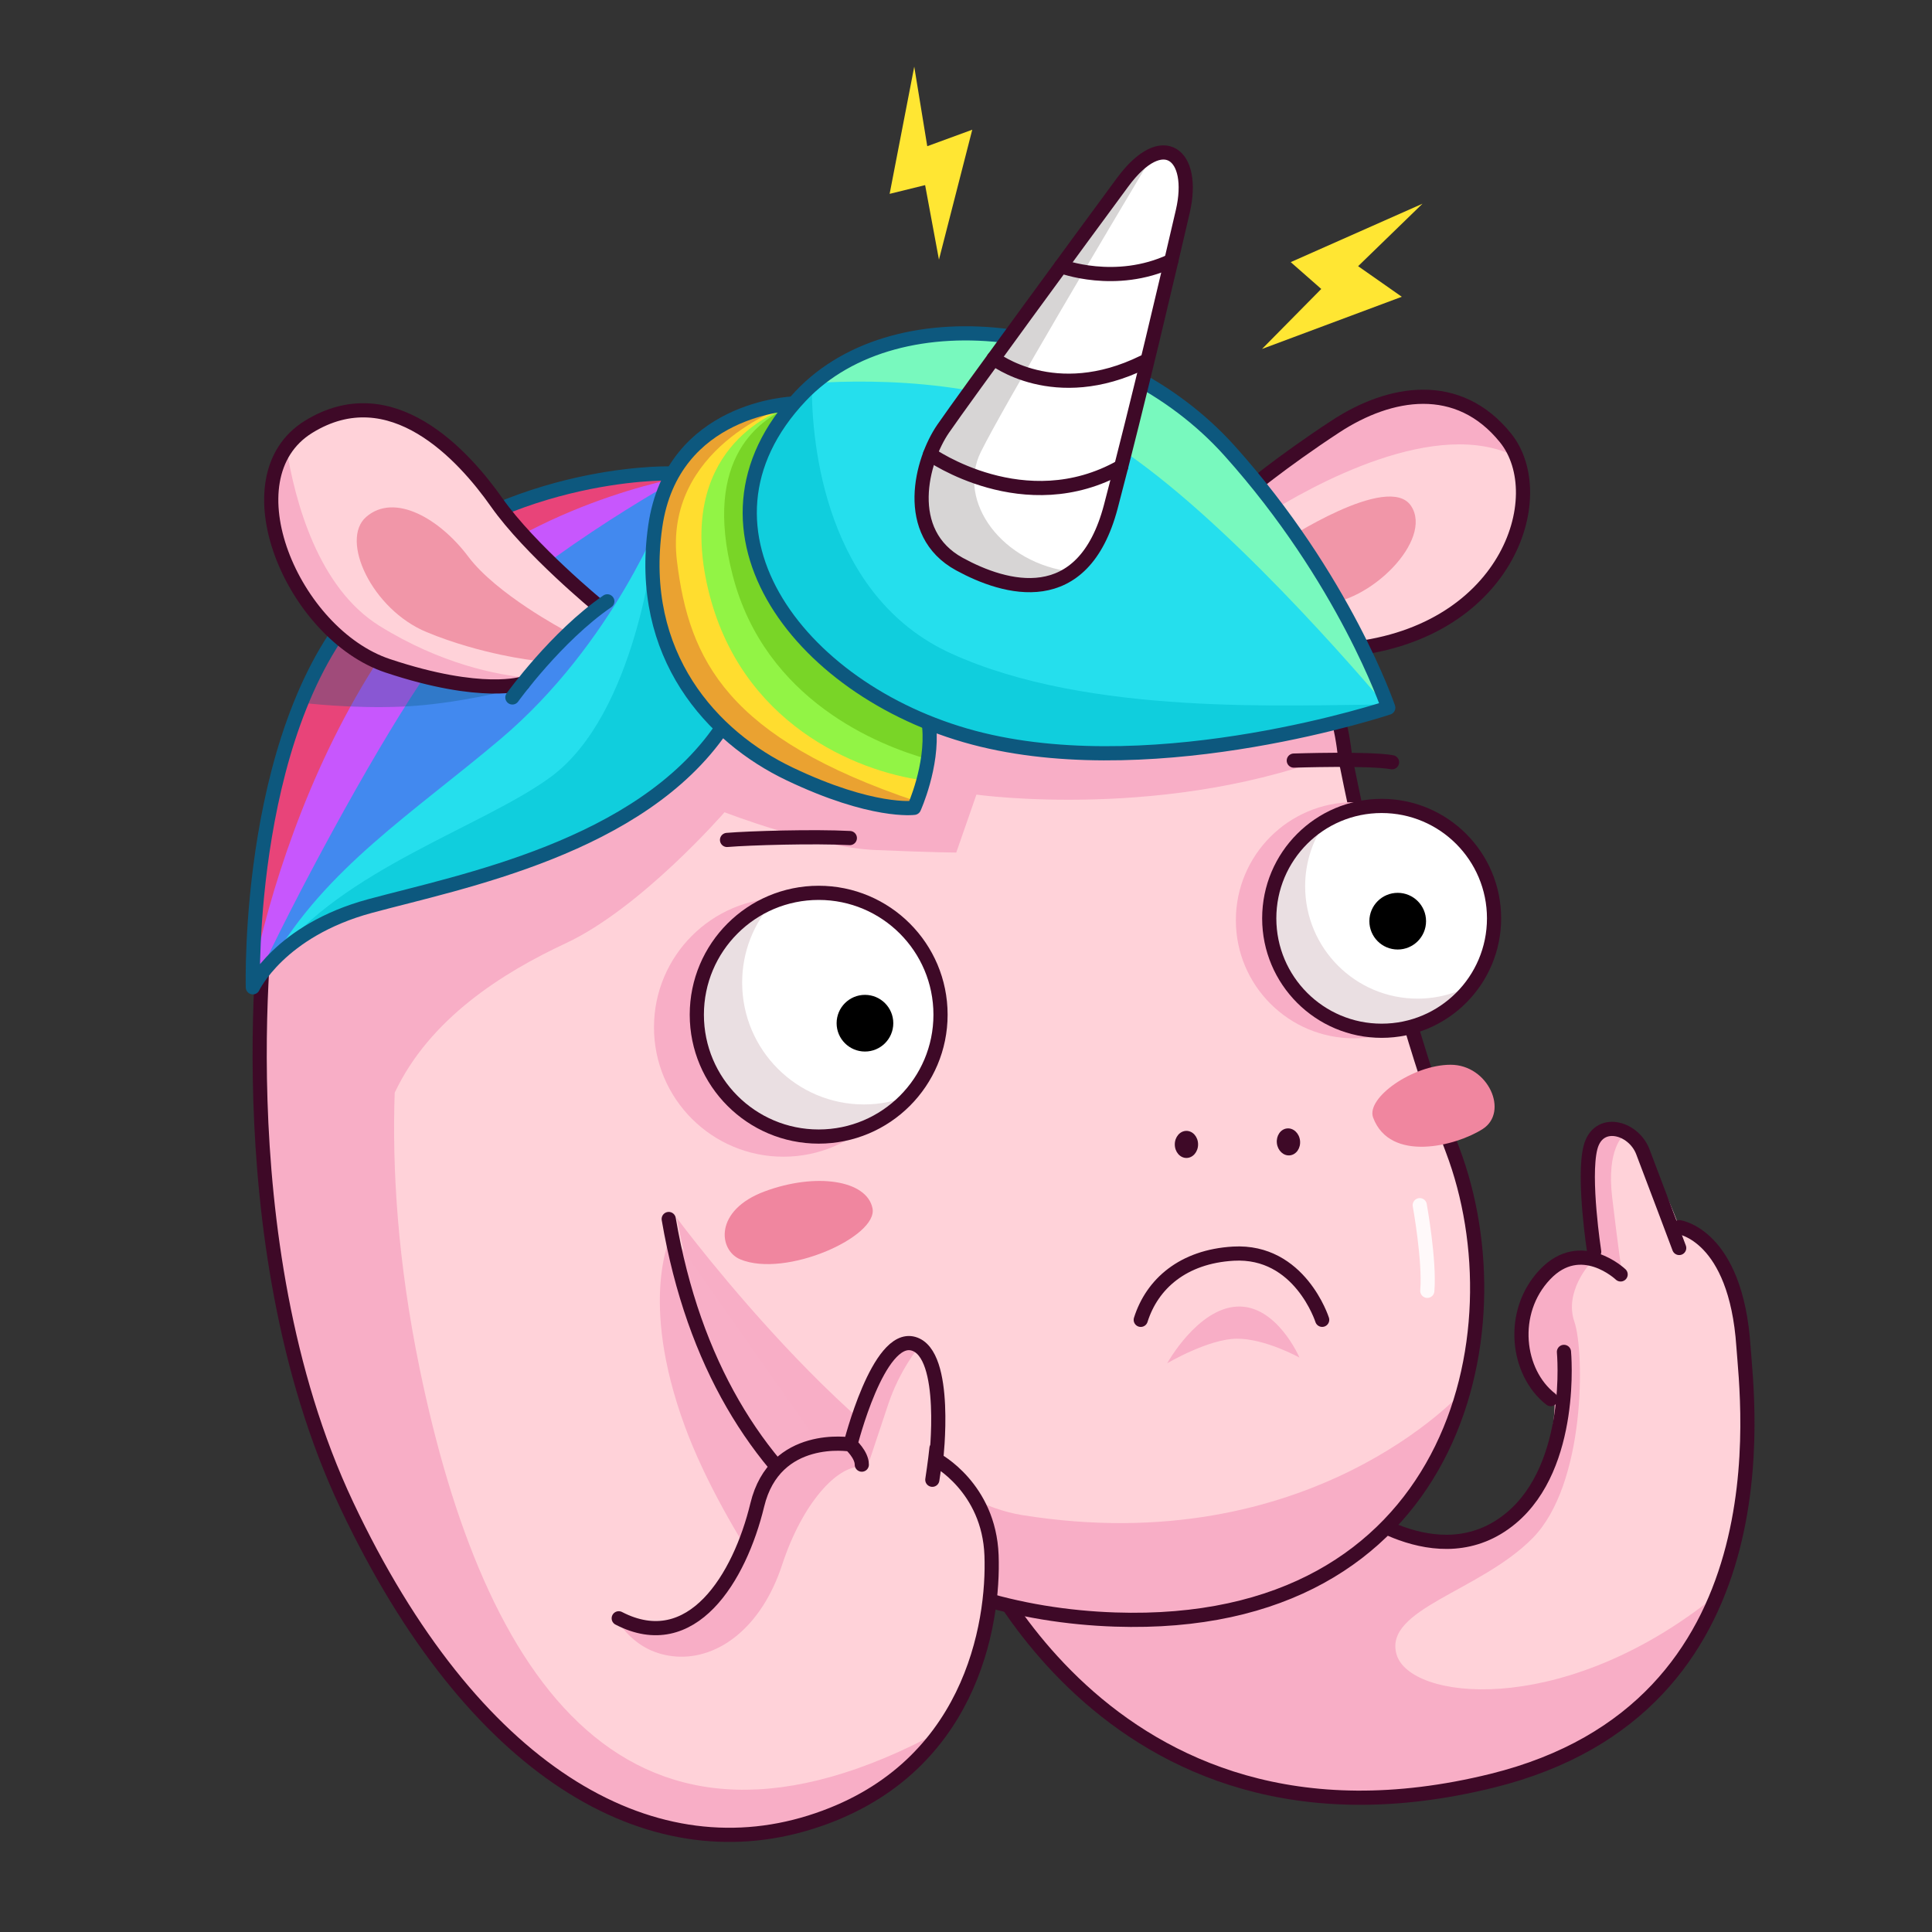 <svg xmlns="http://www.w3.org/2000/svg" viewBox="0 0 512 512" width="512" height="512" class="svg_sticker_animation" preserveAspectRatio="xMidYMid meet" style="width: 100%; height: 100%;"><rect x="0" y="0" width="512" height="512" fill="#333333" stroke="none"/><defs><clipPath id="animationMask_vdcYqkK3Zr"><rect width="512" height="512" x="0" y="0"></rect></clipPath></defs><g clip-path="url(#animationMask_vdcYqkK3Zr)"><g transform="matrix(1,0,0,1,-6.985,-0.419)" opacity="1" style="user-select: none;"><g opacity="1" transform="matrix(1,0,0,1,377.667,136.23)"><path fill="rgb(255,210,217)" fill-opacity="1" d="M0 0 M-40.802,-5.256 C-40.802,-5.256 -31.291,-13.266 -16.774,-22.779 C-2.253,-32.29 15.77,-35.296 28.288,-19.775 C40.802,-4.255 30.291,31.793 -13.266,35.296 C-13.266,35.296 -35.797,26.62 -35.797,26.62"></path></g><g opacity="1" transform="matrix(1,0,0,1,372.906,119.22)"><path fill="rgb(248,174,198)" fill-opacity="1" d="M0 0 M36.041,2.327 C35.267,0.467 34.271,-1.25 33.049,-2.765 C20.531,-18.287 2.509,-15.28 -12.012,-5.77 C-26.529,3.743 -36.04,11.753 -36.04,11.753 C-36.04,11.753 -31.605,18.287 -31.605,18.287 C-17.847,9.552 14.937,-8.515 36.041,2.327z"></path></g><g opacity="1" transform="matrix(1,0,0,1,366.904,142.99)"><path fill="rgb(241,150,168)" fill-opacity="1" d="M0 0 M-20.026,0.999 C-20.026,0.999 8.009,-17.523 14.017,-8.512 C20.026,0.498 3.003,17.522 -10.014,17.522"></path></g><g opacity="1" transform="matrix(1,0,0,1,377.667,136.798)"><path stroke-linecap="round" stroke-linejoin="round" fill-opacity="0" stroke="rgb(62,9,39)" stroke-opacity="1" stroke-width="3.757" d="M0 0 M-40.802,-5.824 C-40.802,-5.824 -31.291,-13.834 -16.774,-23.347 C-2.253,-32.858 15.77,-35.864 28.288,-20.343 C40.802,-4.823 28.589,32.36 -14.97,35.864"></path></g></g><g transform="matrix(1,0,0,1,1,7)" opacity="1" style="user-select: none;"><g opacity="1" transform="matrix(1,0,0,1,375.986,388.145)"><path fill="rgb(255,210,217)" fill-opacity="1" d="M0 0 M-120.181,10.219 C-120.181,10.219 -88.986,98.855 18.452,76.768 C92.912,61.461 86.023,-23.89 85.042,-38.384 C83.039,-67.922 68.017,-69.924 68.017,-69.924 C68.017,-69.924 59.341,-95.794 48.994,-94.793 C38.647,-93.791 48.068,-63.714 44.988,-62.416 C37.697,-59.338 32.198,-56.051 28.633,-50.734 C23.54,-43.141 28.967,-28.37 36.644,-22.695 C34.014,-10.394 31.686,-6.228 26.964,2.669 C13.948,27.203 -8.582,18.192 -8.582,18.192 C-8.582,18.192 -38.986,-21.812 -70.986,-19.812 C-102.986,-17.812 -120.181,10.219 -120.181,10.219z"></path></g><g opacity="1" transform="matrix(1,0,0,1,423.728,310.96)"><path fill="rgb(248,174,198)" fill-opacity="1" d="M0 0 M5.508,-17.023 C5.508,-17.023 1.001,-13.516 2.503,-0.75 C4.006,12.017 5.257,20.527 5.257,20.527 C5.257,20.527 -2.254,16.272 -2.254,16.272 C-2.254,16.272 -5.507,-5.007 -4.005,-12.015 C-2.503,-19.024 2.753,-20.527 5.508,-17.023z"></path></g><g opacity="1" transform="matrix(1,0,0,1,366.935,404.584)"><path fill="rgb(248,174,198)" fill-opacity="1" d="M0 0 M2.154,26.82 C-1.283,14.769 24.337,10.173 38.267,-4.007 C52.287,-18.274 52.036,-53.32 49.283,-61.331 C46.529,-69.34 53.538,-76.852 53.538,-76.852 C53.538,-76.852 44.025,-79.354 36.015,-67.086 C28.005,-54.823 44.025,-41.307 44.025,-41.307 C44.025,-41.307 44.991,-27.841 36.767,-15.271 C25.44,2.041 1.093,-6.372 1.093,-6.372 C1.093,-6.372 -20.779,-19.517 -20.779,-19.517 C-20.779,-19.517 -112.143,-5.731 -112.143,-5.731 C-112.143,-5.731 -76.935,81.416 27.503,60.329 C58.548,54.061 74.999,33.608 84.143,13.328 C44.768,43.572 5.592,38.872 2.154,26.82z"></path></g><g opacity="1" transform="matrix(1,0,0,1,390.184,382.312)"><path stroke-linecap="round" stroke-linejoin="round" fill-opacity="0" stroke="rgb(62,9,39)" stroke-opacity="1" stroke-width="3.757" d="M0 0 M-34.28,9.026 C-34.28,9.026 -10.183,29.188 9.262,13.008 C26.13,-1.027 23.28,-31.047 23.28,-31.047"></path></g><g opacity="1" transform="matrix(1,0,0,1,379.67,401.079)"><path stroke-linecap="round" stroke-linejoin="round" fill-opacity="0" stroke="rgb(62,9,39)" stroke-opacity="1" stroke-width="3.757" d="M0 0 M-124.865,-3.465 C-124.865,-3.465 -89.383,89.571 14.768,63.834 C93.33,44.421 82.339,-36.824 81.358,-51.319 C79.355,-80.856 64.333,-82.859 64.333,-82.859"></path></g><g opacity="1" transform="matrix(1,0,0,1,431.236,306.954)"><path stroke-linecap="round" stroke-linejoin="round" fill-opacity="0" stroke="rgb(62,9,39)" stroke-opacity="1" stroke-width="3.757" d="M0 0 M12.767,16.775 C12.767,16.775 5.625,-2.251 3.121,-8.76 C0.618,-15.27 -8.761,-17.773 -10.764,-9.762 C-12.767,-1.75 -9.762,17.772 -9.762,17.772"></path></g><g opacity="1" transform="matrix(1,0,0,1,413.714,342.252)"><path stroke-linecap="round" stroke-linejoin="round" fill-opacity="0" stroke="rgb(62,9,39)" stroke-opacity="1" stroke-width="3.757" d="M0 0 M14.77,-11.517 C14.77,-11.517 4.256,-21.528 -5.257,-11.517 C-14.77,-1.505 -12.767,14.519 -3.753,21.528"></path></g></g><g transform="matrix(1,0,0,1,0,0)" opacity="1" style="user-select: none;"><g opacity="1" transform="matrix(1,0,0,1,225.234,329.402)"><path fill="rgb(255,210,217)" fill-opacity="1" d="M0 0 M142.169,76.935 C142.169,76.935 162.196,49.898 164.999,27.956 C166.737,14.355 165.674,-8.961 159.692,-24.7 C140.667,-74.767 129.652,-138.35 129.652,-138.35 C129.652,-138.35 -49.582,-166.886 -49.582,-166.886 C-49.582,-166.886 -156.057,-70.76 -156.057,-70.76 C-156.057,-70.76 -166.737,-1.337 -133.361,69.424 C-99.981,140.183 -53.254,166.886 -10.531,153.535 C24.306,142.647 34.729,114.456 37.026,94.643 C45.118,97.105 53.935,98.789 63.566,99.464 C63.566,99.464 111.573,104.273 142.169,76.935z"></path></g><g opacity="1" transform="matrix(1,0,0,1,283.46,382.805)"><path fill="rgb(248,174,198)" fill-opacity="1" d="M0 0 M-104.137,-60.077 C-104.137,-60.077 -50.27,12.63 -12.684,18.691 C63.918,31.042 104.138,-14.018 104.138,-14.018 C104.138,-14.018 85.041,56.696 2.673,45.39 C4.127,46.996 -83.31,48.912 -104.137,-60.077z"></path></g><g opacity="1" transform="matrix(1,0,0,1,0,0)"><path fill="rgb(248,175,199)" fill-opacity="1" d="M0 0 M178,327 C178,327 169,344 181.5,378 C192.13,406.914 216.5,437.5 216.5,437.5 C216.5,437.5 233.5,406 233.5,406 C233.5,406 178,327 178,327z"></path></g><g opacity="1" transform="matrix(1,0,0,1,333.084,313.863)"><path stroke-linecap="round" stroke-linejoin="round" fill-opacity="0" stroke="rgb(62,9,39)" stroke-opacity="1" stroke-width="3.757" d="M0 0 M-155.867,9.186 C-142.584,86.637 -88.083,113.637 -37.575,115.333 C52.078,118.343 70.413,39.711 51.843,-9.161 C32.818,-59.228 21.803,-121.676 21.803,-121.676"></path></g><g opacity="1" transform="matrix(1,0,0,1,256,256)"><path fill="rgb(255,210,217)" fill-opacity="1" d="M0 0 M-13,100.5 C-19.5,99.5 -31,126.5 -31,126.5 C-31,126.5 -45.5,123 -50.5,132.5 C-55.5,142 -64,187 -91.5,173 C-97.69,169.849 -110.5,169 -118,178 C-125.5,187 -124.5,204 -104,217 C-83.5,230 -51.958,233.177 -34.5,224 C-15,213.75 -2.33,201.737 2.5,187 C17.25,142 -7.5,131 -7.5,131 C-7.5,131 -6.5,101.5 -13,100.5z"></path></g><g opacity="1" transform="matrix(1,0,0,1,207.433,333.97)"><path fill="rgb(248,174,198)" fill-opacity="1" d="M0 0 M147.454,-142.919 C147.454,-142.919 -21.892,-169.88 -21.892,-169.88 C-21.892,-169.88 -49.469,-155.484 -49.469,-155.484 C-49.469,-155.484 -103.724,-106.503 -103.724,-106.503 C-103.724,-106.503 -103.725,-106.503 -103.725,-106.503 C-103.725,-106.503 -138.255,-75.329 -138.255,-75.329 C-138.255,-75.329 -148.936,-5.906 -115.56,64.855 C-82.179,135.614 -35.453,162.317 7.271,148.966 C23.704,143.83 34.701,134.842 41.979,124.698 C-41.457,169.88 -79.289,110.762 -96.199,28.81 C-102.103,0.2 -103.525,-24.389 -102.833,-44.389 C-93.6,-63.99 -74.356,-76.132 -57.481,-84.005 C-37.456,-93.351 -15.426,-118.716 -15.426,-118.716 C-15.426,-118.716 8.606,-109.369 24.627,-108.703 C40.647,-108.037 45.987,-108.038 45.987,-108.038 C45.987,-108.038 51.329,-123.389 51.329,-123.389 C51.329,-123.389 102.586,-116.175 148.936,-134.951 C147.96,-139.997 147.454,-142.919 147.454,-142.919z"></path></g><g opacity="1" transform="matrix(1,0,0,1,233.561,370.121)"><path fill="rgb(248,174,198)" fill-opacity="1" d="M0 0 M9.846,-13.016 C9.846,-13.016 4.838,-7.01 1.835,2.004 C-1.169,11.017 -3.839,19.025 -3.839,19.025 C-3.839,19.025 -9.846,12.35 -9.846,12.35 C-9.846,12.35 -1.503,-19.026 9.846,-13.016zM0 0 M-18.311,12.879 C-29.311,15.629 -31.311,24.379 -34.311,34.629 C-37.311,44.879 -49.811,60.629 -56.561,61.379 C-63.27,62.124 -70.311,58.629 -70.311,58.629 C-70.311,58.629 -65.788,68.114 -54.311,68.879 C-43.061,69.629 -31.696,61.03 -26.311,44.629 C-20.811,27.879 -11.561,18.379 -5.561,18.629 C0.439,18.879 -7.311,10.129 -18.311,12.879z"></path></g><g opacity="1" transform="matrix(1,0,0,1,160.967,377.464)"><path stroke-linecap="round" stroke-linejoin="round" fill-opacity="0" stroke="rgb(62,9,39)" stroke-opacity="1" stroke-width="3.757" d="M0 0 M-89.789,-139.823 C-89.789,-139.823 -102.47,-49.4 -69.094,21.362 C-35.713,92.12 11.013,118.823 53.737,105.472 C96.459,92.12 102.47,52.737 101.799,34.713 C101.131,16.69 87.112,9.345 87.112,9.345 C87.112,9.345 90.45,-18.69 81.105,-21.361 C71.759,-24.033 64.416,5.339 64.416,5.339 C64.416,5.339 44.391,2 39.719,21.362 C35.044,40.718 22.36,61.414 3.003,51.402M0 0 M67.421,10.68 C67.421,8.01 64.416,5.339 64.416,5.339M0 0 M86.11,14.686 C86.11,14.686 86.88,9.683 87.212,6.344"></path></g><g opacity="1" transform="matrix(1,0,0,1,0,0)"><path fill="rgb(249,184,202)" fill-opacity="1" d="M0 0 M356.5,201 C356.5,201 356,195.75 355,192"></path><path stroke-linecap="butt" stroke-linejoin="miter" fill-opacity="0" stroke-miterlimit="4" stroke="rgb(62,9,39)" stroke-opacity="1" stroke-width="3.757" d="M0 0 M356.5,201 C356.5,201 356,195.75 355,192"></path></g></g><g transform="matrix(1,0,0,1,0,0)" opacity="1" style="user-select: none;"><g opacity="1" transform="matrix(1,0,0,1,377.583,330.734)"><path stroke-linecap="round" stroke-linejoin="round" fill-opacity="0" stroke="rgb(255,249,250)" stroke-opacity="1" stroke-width="3.757" d="M0 0 M-1.334,-11.348 C-1.334,-11.348 1.334,3.341 0.669,11.348"></path></g></g><g transform="matrix(1,0,0,1,0,0)" opacity="1" style="user-select: none;"><g opacity="1" transform="matrix(1,0,0,1,314.418,303.282)"><path fill="rgb(62,9,39)" fill-opacity="1" d="M0 0 M3.086,0 C3.086,1.982 1.705,3.588 -0.003,3.588 C-1.707,3.588 -3.086,1.982 -3.086,0 C-3.086,-1.981 -1.707,-3.588 -0.003,-3.588 C1.705,-3.588 3.086,-1.981 3.086,0z"></path></g><g opacity="1" transform="matrix(1,0,0,1,341.453,302.618)"><path fill="rgb(62,9,39)" fill-opacity="1" d="M0 0 M3.069,-0.338 C3.282,1.634 2.082,3.381 0.386,3.563 C-1.31,3.751 -2.854,2.302 -3.069,0.332 C-3.282,-1.64 -2.084,-3.385 -0.387,-3.569 C1.307,-3.751 2.854,-2.308 3.069,-0.338z"></path></g></g><g transform="matrix(1,0,0,1,0,0)" opacity="1" style="user-select: none;"><g opacity="1" transform="matrix(1,0,0,1,207.608,272.244)"><path fill="rgb(248,174,198)" fill-opacity="1" d="M0 0 M34.295,0 C34.295,18.94 18.942,34.294 0.002,34.294 C-18.939,34.294 -34.294,18.94 -34.294,0 C-34.294,-18.94 -18.939,-34.294 0.002,-34.294 C18.942,-34.294 34.295,-18.94 34.295,0z"></path></g><g opacity="1" transform="matrix(1,0,0,1,216.956,268.905)"><path fill="rgb(255,255,255)" fill-opacity="1" d="M0 0 M32.293,0 C32.293,17.834 17.834,32.294 0.001,32.294 C-17.834,32.294 -32.292,17.834 -32.292,0 C-32.292,-17.833 -17.834,-32.293 0.001,-32.293 C17.834,-32.293 32.293,-17.833 32.293,0z"></path></g><g opacity="1" transform="matrix(1,0,0,1,212.874,270.091)"><path fill="rgb(234,223,226)" fill-opacity="1" d="M0 0 M16.096,22.596 C-1.737,22.596 -16.195,8.137 -16.195,-9.698 C-16.195,-17.923 -13.093,-25.404 -8.03,-31.107 C-19.858,-26.314 -28.211,-14.733 -28.211,-1.186 C-28.211,16.648 -13.753,31.107 4.081,31.107 C13.69,31.107 22.292,26.884 28.21,20.224 C24.466,21.742 20.385,22.596 16.096,22.596z"></path></g><g opacity="1" transform="matrix(1,0,0,1,216.956,268.905)"><path stroke-linecap="round" stroke-linejoin="round" fill-opacity="0" stroke="rgb(62,9,39)" stroke-opacity="1" stroke-width="3.757" d="M0 0 M32.293,0 C32.293,17.834 17.834,32.294 0.001,32.294 C-17.834,32.294 -32.292,17.834 -32.292,0 C-32.292,-17.833 -17.834,-32.293 0.001,-32.293 C17.834,-32.293 32.293,-17.833 32.293,0z"></path></g><g opacity="1" transform="matrix(1,0,0,1,229.222,271.158)"><path fill="rgb(0,0,0)" fill-opacity="1" d="M0 0 M7.51,0 C7.51,4.147 4.148,7.51 0.001,7.51 C-4.147,7.51 -7.51,4.147 -7.51,0 C-7.51,-4.147 -4.147,-7.51 0.001,-7.51 C4.148,-7.51 7.51,-4.147 7.51,0z"></path></g></g><g transform="matrix(1,0,0,1,0,0)" opacity="1" style="user-select: none;"><g opacity="1" transform="matrix(1,0,0,1,208.945,222.094)"><path stroke-linecap="round" stroke-linejoin="round" fill-opacity="0" stroke="rgb(62,9,39)" stroke-opacity="1" stroke-width="3.757" d="M0 0 M-16.271,0.5 C-10.262,-0.001 6.758,-0.5 16.271,0"></path></g></g><g transform="matrix(1,0,0,1,0,0)" opacity="1" style="user-select: none;"><g opacity="1" transform="matrix(1,0,0,1,358.808,243.874)"><path fill="rgb(248,174,198)" fill-opacity="1" d="M0 0 M31.292,0.001 C31.292,17.282 17.283,31.29 -0.001,31.29 C-17.282,31.29 -31.292,17.282 -31.292,0.001 C-31.292,-17.285 -17.282,-31.29 -0.001,-31.29 C17.283,-31.29 31.292,-17.285 31.292,0.001z"></path></g><g opacity="1" transform="matrix(1,0,0,1,366.152,243.372)"><path fill="rgb(255,255,255)" fill-opacity="1" d="M0 0 M29.789,0.001 C29.789,16.453 16.45,29.79 0,29.79 C-16.453,29.79 -29.79,16.453 -29.79,0.001 C-29.79,-16.452 -16.453,-29.79 0,-29.79 C16.45,-29.79 29.789,-16.452 29.789,0.001z"></path></g><g opacity="1" transform="matrix(1,0,0,1,363.315,245.294)"><path fill="rgb(234,223,226)" fill-opacity="1" d="M0 0 M12.35,19.354 C-4.103,19.354 -17.44,6.018 -17.44,-10.434 C-17.44,-16.955 -15.323,-22.964 -11.77,-27.867 C-20.826,-22.758 -26.953,-13.061 -26.953,-1.921 C-26.953,14.531 -13.616,27.867 2.837,27.867 C12.768,27.867 21.538,22.985 26.953,15.514 C22.636,17.95 17.661,19.354 12.35,19.354z"></path></g><g opacity="1" transform="matrix(1,0,0,1,366.152,243.372)"><path stroke-linecap="round" stroke-linejoin="round" fill-opacity="0" stroke="rgb(62,9,39)" stroke-opacity="1" stroke-width="3.757" d="M0 0 M29.789,0.001 C29.789,16.453 16.45,29.79 0,29.79 C-16.453,29.79 -29.79,16.453 -29.79,0.001 C-29.79,-16.452 -16.453,-29.79 0,-29.79 C16.45,-29.79 29.789,-16.452 29.789,0.001z"></path></g><g opacity="1" transform="matrix(1,0,0,1,370.407,244.121)"><path fill="rgb(0,0,0)" fill-opacity="1" d="M0 0 M7.511,0.001 C7.511,4.148 4.149,7.51 0.001,7.51 C-4.148,7.51 -7.51,4.148 -7.51,0.001 C-7.51,-4.148 -4.148,-7.51 0.001,-7.51 C4.149,-7.51 7.511,-4.148 7.511,0.001z"></path></g></g><g transform="matrix(1,0,0,1,0,0)" opacity="1" style="user-select: none;"><g opacity="1" transform="matrix(1,0,0,1,355.888,201.451)"><path stroke-linecap="round" stroke-linejoin="round" fill-opacity="0" stroke="rgb(62,9,39)" stroke-opacity="1" stroke-width="3.757" d="M0 0 M-13.016,0.114 C-13.016,0.114 7.067,-0.55 13.016,0.549"></path></g></g><g transform="matrix(1,0,0,1,0,0)" opacity="1" style="user-select: none;"><g opacity="1" transform="matrix(1,0,0,1,326.851,353.516)"><path fill="rgb(248,174,198)" fill-opacity="1" d="M0 0 M-17.523,7.76 C-17.523,7.76 -9.512,-6.76 1,-7.259 C11.514,-7.76 17.523,6.259 17.523,6.259 C17.523,6.259 8.509,1.253 1,1.253 C-6.509,1.253 -17.523,7.76 -17.523,7.76z"></path></g></g><g transform="matrix(1,0,0,1,0,0)" opacity="1" style="user-select: none;"><g opacity="1" transform="matrix(1,0,0,1,325.599,342.751)"><path stroke-linecap="round" stroke-linejoin="round" fill-opacity="0" stroke="rgb(62,9,39)" stroke-opacity="1" stroke-width="3.757" d="M0 0 M-23.289,7.02 C-20.287,-2.491 -12.099,-9.752 1.253,-10.52 C18.887,-11.535 24.789,7.013 24.789,7.013"></path></g></g><g transform="matrix(1,0,0,1,0,0)" opacity="1" style="user-select: none;"><g opacity="1" transform="matrix(1,0,0,1,210.947,324.73)"><path fill="rgb(240,134,159)" fill-opacity="1" d="M0 0 M-14.768,9.01 C-20.56,6.598 -21.778,-4.006 -8.26,-9.013 C5.259,-14.019 18.775,-12.016 20.278,-4.507 C21.778,3.002 -2.753,14.018 -14.768,9.01z"></path></g></g><g transform="matrix(1,0,0,1,0,0)" opacity="1" style="user-select: none;"><g opacity="1" transform="matrix(1,0,0,1,380.94,295.189)"><path fill="rgb(240,134,159)" fill-opacity="1" d="M0 0 M-17.042,1.001 C-19.007,-4.239 -6.526,-13.018 3.487,-13.018 C13.497,-13.018 19.007,-0.5 11.996,4.007 C4.987,8.512 -12.535,13.018 -17.042,1.001z"></path></g></g><g transform="matrix(1,0,0,1,0,0)" opacity="1" style="user-select: none;"><g opacity="1" transform="matrix(1,0,0,1,128.09,193.056)"><path fill="rgb(37,223,237)" fill-opacity="1" d="M0 0 M49.065,-67.589 C49.065,-67.589 4.004,-68.589 -29.539,-36.046 C-63.082,-3.506 -61.081,68.589 -61.081,68.589 C-61.081,68.589 -54.071,53.569 -30.039,47.062 C-6.009,40.553 41.554,31.54 63.083,-0.001"></path></g><g opacity="1" transform="matrix(1,0,0,1,132.055,198.867)"><path fill="rgb(16,206,221)" fill-opacity="1" d="M0 0 M-34.004,41.252 C-9.975,34.742 37.588,25.729 59.117,-5.812 C59.117,-5.812 50.628,-46.748 50.628,-46.748 C50.628,-46.748 41.261,-55.044 41.261,-55.044 C41.261,-55.044 36.59,-9.653 13.893,7.037 C-3.943,20.152 -41.552,31.626 -59.117,55.044 C-54.423,50.354 -46.55,44.648 -34.004,41.252z"></path></g><g opacity="1" transform="matrix(1,0,0,1,207.999,161.264)"><path fill="rgb(234,162,49)" fill-opacity="1" d="M0 0 M2.198,-54.321 C2.198,-54.321 -29.843,-53.32 -34.35,-21.777 C-39.247,12.507 -19.111,34.115 1.197,43.807 C23.226,54.321 34.241,52.819 34.241,52.819 C34.241,52.819 39.247,41.804 38.247,31.292"></path></g><g opacity="1" transform="matrix(1,0,0,1,211.373,160.078)"><path fill="rgb(255,221,47)" fill-opacity="1" d="M0 0 M31.563,52.301 C32.898,48.823 35.637,40.51 34.874,32.478 C34.874,32.478 2.222,-45.07 2.222,-45.07 C2.222,-45.07 -3.345,-52.301 -3.345,-52.301 C-3.345,-52.301 -35.636,-41.37 -31.965,-11.33 C-28.759,14.92 -18.623,35.446 31.563,52.301z"></path></g><g opacity="1" transform="matrix(1,0,0,1,212.828,157.517)"><path fill="rgb(146,244,69)" fill-opacity="1" d="M0 0 M-25.16,-1.343 C-16.73,34.189 13.97,46.898 31.908,49.291 C32.985,45.28 33.9,40.106 33.418,35.038 C33.418,35.038 1.882,-39.856 1.882,-39.856 C1.882,-39.856 -4.495,-49.291 -4.495,-49.291 C-7.887,-48.157 -33.901,-38.188 -25.16,-1.343z"></path></g><g opacity="1" transform="matrix(1,0,0,1,208.362,108.002)"><path fill="rgb(146,244,69)" fill-opacity="1" d="M0 0 M-0.335,-0.225 C-0.335,-0.225 -0.029,0.225 -0.029,0.225 C0.204,0.148 0.335,0.109 0.335,0.109 C0.335,0.109 -0.335,-0.225 -0.335,-0.225z"></path></g><g opacity="1" transform="matrix(1,0,0,1,121.388,193.056)"><path fill="rgb(66,137,239)" fill-opacity="1" d="M0 0 M55.766,-67.589 C55.766,-67.589 10.705,-68.589 -22.838,-36.046 C-56.381,-3.506 -54.38,68.589 -54.38,68.589 C-54.38,68.589 -53.003,65.658 -49.408,61.828 C-35.012,36.99 -12.108,22.524 11.207,2.835 C41.246,-22.531 54.598,-57.909 54.598,-57.909 C54.598,-57.909 56.381,-64.618 56.381,-64.618 C56.381,-64.618 55.766,-67.589 55.766,-67.589z"></path></g><g opacity="1" transform="matrix(1,0,0,1,216.283,154.293)"><path fill="rgb(121,213,39)" fill-opacity="1" d="M0 0 M-5.897,-46.905 C-14.625,-43.616 -30.241,-33.222 -22.106,-1.79 C-13.505,31.443 16.775,43.304 29.629,46.905 C30.046,44.149 30.242,41.189 29.963,38.263 C29.963,38.263 -5.897,-46.905 -5.897,-46.905z"></path></g><g opacity="1" transform="matrix(1,0,0,1,273.232,142.489)"><path fill="rgb(37,223,237)" fill-opacity="1" d="M0 0 M-61.031,-37.549 C-34.997,-65.086 22.077,-57.075 52.616,-23.029 C83.156,11.015 94.672,45.059 94.672,45.059 C94.672,45.059 34.592,65.086 -12.97,53.57 C-60.532,42.055 -94.672,-1.968 -61.031,-37.549z"></path></g><g opacity="1" transform="matrix(1,0,0,1,121.35,193.056)"><path fill="rgb(199,87,253)" fill-opacity="1" d="M0 0 M55.805,-67.589 C55.805,-67.589 10.744,-68.589 -22.799,-36.046 C-56.342,-3.506 -54.342,68.589 -54.342,68.589 C-54.342,68.589 -54.19,68.278 -53.893,67.764 C-43.183,44.604 -23.225,7.814 -10.115,-11.85 C5.405,-35.13 47.585,-59.998 56.342,-64.996 C56.342,-64.996 55.805,-67.589 55.805,-67.589z"></path></g><g opacity="1" transform="matrix(1,0,0,1,122.241,191.372)"><path fill="rgb(232,68,121)" fill-opacity="1" d="M0 0 M54.913,-65.905 C54.913,-65.905 9.852,-66.906 -23.691,-34.363 C-52.913,-6.014 -55.156,52.336 -55.25,66.906 C-51.053,46.232 -41.231,13.84 -23.024,-14.839 C-1.762,-48.325 39.364,-60.641 55.25,-64.274 C55.25,-64.274 54.913,-65.905 54.913,-65.905z"></path></g><g opacity="1" transform="matrix(1,0,0,1,291.887,132.89)"><path fill="rgb(120,249,190)" fill-opacity="1" d="M0 0 M-76.017,-31.385 C-59.705,-32.423 -26.339,-32.344 -1.083,-17.771 C26.341,-1.95 62.079,38.433 75.885,54.699 C75.953,54.679 76.017,54.658 76.017,54.658 C76.017,54.658 64.502,20.614 33.962,-13.431 C4.78,-45.966 -48.613,-54.7 -76.017,-31.385z"></path></g><g opacity="1" transform="matrix(1,0,0,1,273.232,154.84)"><path fill="rgb(16,206,221)" fill-opacity="1" d="M0 0 M94.672,32.708 C94.672,32.708 94.573,32.416 94.375,31.872 C68.41,31.906 15.57,35.045 -21.144,18.355 C-54.46,3.211 -58.2,-37.273 -58.076,-52.736 C-59.095,-51.834 -60.091,-50.896 -61.032,-49.9 C-94.673,-14.319 -60.532,29.704 -12.971,41.22 C34.592,52.736 94.672,32.708 94.672,32.708z"></path></g><g opacity="1" transform="matrix(1,0,0,1,273.232,142.489)"><path stroke-linecap="round" stroke-linejoin="round" fill-opacity="0" stroke="rgb(13,88,126)" stroke-opacity="1" stroke-width="3.757" d="M0 0 M-61.031,-37.549 C-34.997,-65.086 22.077,-57.075 52.616,-23.029 C83.156,11.015 94.672,45.059 94.672,45.059 C94.672,45.059 34.592,65.086 -12.97,53.57 C-60.532,42.055 -94.672,-1.968 -61.031,-37.549z"></path></g><g opacity="1" transform="matrix(1,0,0,1,207.999,161.264)"><path stroke-linecap="round" stroke-linejoin="round" fill-opacity="0" stroke="rgb(13,88,126)" stroke-opacity="1" stroke-width="3.757" d="M0 0 M2.198,-54.321 C2.198,-54.321 -29.843,-53.32 -34.35,-21.777 C-39.247,12.507 -19.111,34.115 1.197,43.807 C23.226,54.321 34.241,52.819 34.241,52.819 C34.241,52.819 39.247,41.804 38.247,31.292"></path></g><g opacity="1" transform="matrix(1,0,0,1,0,0)"><path fill="rgb(13,88,126)" fill-opacity="0.33" d="M0 0 M91.25,166.625 C88.625,168 80.125,186.25 80.125,186.25 C80.125,186.25 93.125,187.875 106.875,187.25 C120.625,186.625 135.125,182.875 135.125,182.875 C135.125,182.875 93.875,165.25 91.25,166.625z"></path></g><g opacity="1" transform="matrix(1,0,0,1,128.09,193.056)"><path stroke-linecap="round" stroke-linejoin="round" fill-opacity="0" stroke="rgb(13,88,126)" stroke-opacity="1" stroke-width="3.757" d="M0 0 M49.065,-67.589 C49.065,-67.589 4.004,-68.589 -29.539,-36.046 C-63.082,-3.506 -61.081,68.589 -61.081,68.589 C-61.081,68.589 -54.071,53.569 -30.039,47.062 C-6.009,40.553 41.554,31.54 63.083,-0.001"></path></g></g><g transform="matrix(1,0,0,1,0,0)" opacity="1" style="user-select: none;"><g opacity="1" transform="matrix(1,0,0,1,109.264,142.215)"><path fill="rgb(255,210,217)" fill-opacity="1" d="M0 0 M49.366,18.395 C49.366,18.395 31.203,3.493 22.354,-9.083 C13.506,-21.657 -5.589,-42.613 -27.477,-29.109 C-49.366,-15.604 -31.669,25.847 -6.521,34.228 C18.627,42.613 29.34,38.887 29.34,38.887"></path></g><g opacity="1" transform="matrix(1,0,0,1,102.013,151.735)"><path fill="rgb(248,174,198)" fill-opacity="1" d="M0 0 M-26.122,-33.094 C-38.021,-16.217 -21.593,17.266 0.73,24.708 C25.878,33.093 36.59,29.367 36.59,29.367 C36.59,29.367 38.021,27.904 38.021,27.904 C29.836,27.145 14.927,24.307 -1.46,14.121 C-17.661,4.05 -23.809,-18.662 -26.122,-33.094z"></path></g><g opacity="1" transform="matrix(1,0,0,1,119.814,152.753)"><path fill="rgb(241,150,168)" fill-opacity="1" d="M0 0 M29.802,14.268 C29.802,14.268 11.78,4.757 4.269,-5.258 C-3.24,-15.27 -15.257,-22.28 -22.766,-15.77 C-29.802,-9.671 -21.264,8.76 -6.744,14.768 C7.776,20.776 21.794,22.28 21.794,22.28"></path></g><g opacity="1" transform="matrix(1,0,0,1,109.264,142.215)"><path stroke-linecap="round" stroke-linejoin="round" fill-opacity="0" stroke="rgb(62,9,39)" stroke-opacity="1" stroke-width="3.757" d="M0 0 M49.366,18.395 C49.366,18.395 31.203,3.493 22.354,-9.083 C13.506,-21.657 -5.589,-42.613 -27.477,-29.109 C-49.366,-15.604 -31.669,25.847 -6.521,34.228 C18.627,42.613 29.34,38.887 29.34,38.887"></path></g></g><g transform="matrix(1,0,0,1,0,0)" opacity="1" style="user-select: none;"><g opacity="1" transform="matrix(1,0,0,1,148.365,172.095)"><path stroke-linecap="round" stroke-linejoin="round" fill-opacity="0" stroke="rgb(13,88,126)" stroke-opacity="1" stroke-width="3.757" d="M0 0 M-12.579,12.735 C-12.579,12.735 -0.943,-3.455 12.579,-12.735"></path></g></g><g transform="matrix(1,0,0,1,0,0)" opacity="1" style="user-select: none;"><g opacity="1" transform="matrix(1,0,0,1,277.994,98.04)"><path fill="rgb(255,255,255)" fill-opacity="1" d="M0 0 M-23.728,51.458 C-11.651,58.054 9.012,64.164 16.385,36.219 C23.749,8.266 31.927,-26.785 35.45,-41.977 C38.973,-57.168 30.172,-64.164 19.544,-49.777 C8.918,-35.395 -22.309,7.239 -28.05,15.578 C-33.795,23.931 -38.973,43.132 -23.728,51.458z"></path></g><g opacity="1" transform="matrix(1,0,0,1,272.273,99.68)"><path fill="rgb(215,213,213)" fill-opacity="1" d="M0 0 M11.921,51.854 C-6.627,49.783 -18.866,33.24 -12.335,20.07 C-6.243,7.778 21.821,-39.478 33.251,-58.635 C30.859,-57.609 28.128,-55.299 25.265,-51.417 C14.639,-37.035 -16.587,5.6 -22.329,13.938 C-28.074,22.292 -33.252,41.493 -18.008,49.819 C-9.721,54.342 2.614,58.635 11.921,51.854z"></path></g><g opacity="1" transform="matrix(1,0,0,1,295.786,72.599)"><path stroke-linecap="round" stroke-linejoin="round" fill-opacity="0" stroke="rgb(62,9,39)" stroke-opacity="1" stroke-width="3.757" d="M0 0 M-14.608,-2.065 C-14.608,-2.065 -0.193,3.46 14.608,-3.461"></path></g><g opacity="1" transform="matrix(1,0,0,1,283.207,101.304)"><path stroke-linecap="round" stroke-linejoin="round" fill-opacity="0" stroke="rgb(62,9,39)" stroke-opacity="1" stroke-width="3.757" d="M0 0 M-19.872,-6.319 C-19.872,-6.319 -3.815,6.319 19.872,-5.353"></path></g><g opacity="1" transform="matrix(1,0,0,1,271.801,129.246)"><path stroke-linecap="round" stroke-linejoin="round" fill-opacity="0" stroke="rgb(62,9,39)" stroke-opacity="1" stroke-width="3.757" d="M0 0 M-25.318,-8.856 C-25.318,-8.856 -0.247,8.855 25.318,-5.571"></path></g><g opacity="1" transform="matrix(1,0,0,1,277.994,98.04)"><path stroke-linecap="round" stroke-linejoin="round" fill-opacity="0" stroke="rgb(62,9,39)" stroke-opacity="1" stroke-width="3.757" d="M0 0 M-23.728,51.458 C-11.651,58.054 9.012,64.164 16.385,36.219 C23.749,8.266 31.927,-26.785 35.45,-41.977 C38.973,-57.168 30.172,-64.164 19.544,-49.777 C8.918,-35.395 -22.309,7.239 -28.05,15.578 C-33.795,23.931 -38.973,43.132 -23.728,51.458z"></path></g></g><g transform="matrix(1,0,0,1,-2.332,-11.305)" opacity="1" style="user-select: none;"><g opacity="1" transform="matrix(1,0,0,1,249.043,54.538)"><path fill="rgb(255,230,51)" fill-opacity="1" d="M0 0 M-4.426,-25.575 C-4.426,-25.575 -10.949,8.141 -10.949,8.141 C-10.949,8.141 -1.543,5.825 -1.543,5.825 C-1.543,5.825 2.12,25.575 2.12,25.575 C2.12,25.575 10.949,-8.86 10.949,-8.86 C10.949,-8.86 -0.979,-4.488 -0.979,-4.488 C-0.979,-4.488 -4.426,-25.575 -4.426,-25.575z"></path></g></g><g transform="matrix(1,0,0,1,6.669,-6.93)" opacity="1" style="user-select: none;"><g opacity="1" transform="matrix(1,0,0,1,349.042,80.163)"><path fill="rgb(255,230,51)" fill-opacity="1" d="M0 0 M21.262,-19.245 C21.262,-19.245 -13.657,-3.766 -13.657,-3.766 C-13.657,-3.766 -5.564,3.345 -5.564,3.345 C-5.564,3.345 -21.262,19.245 -21.262,19.245 C-21.262,19.245 15.78,5.414 15.78,5.414 C15.78,5.414 4.207,-2.693 4.207,-2.693 C4.207,-2.693 21.262,-19.245 21.262,-19.245z"></path></g></g></g></svg>